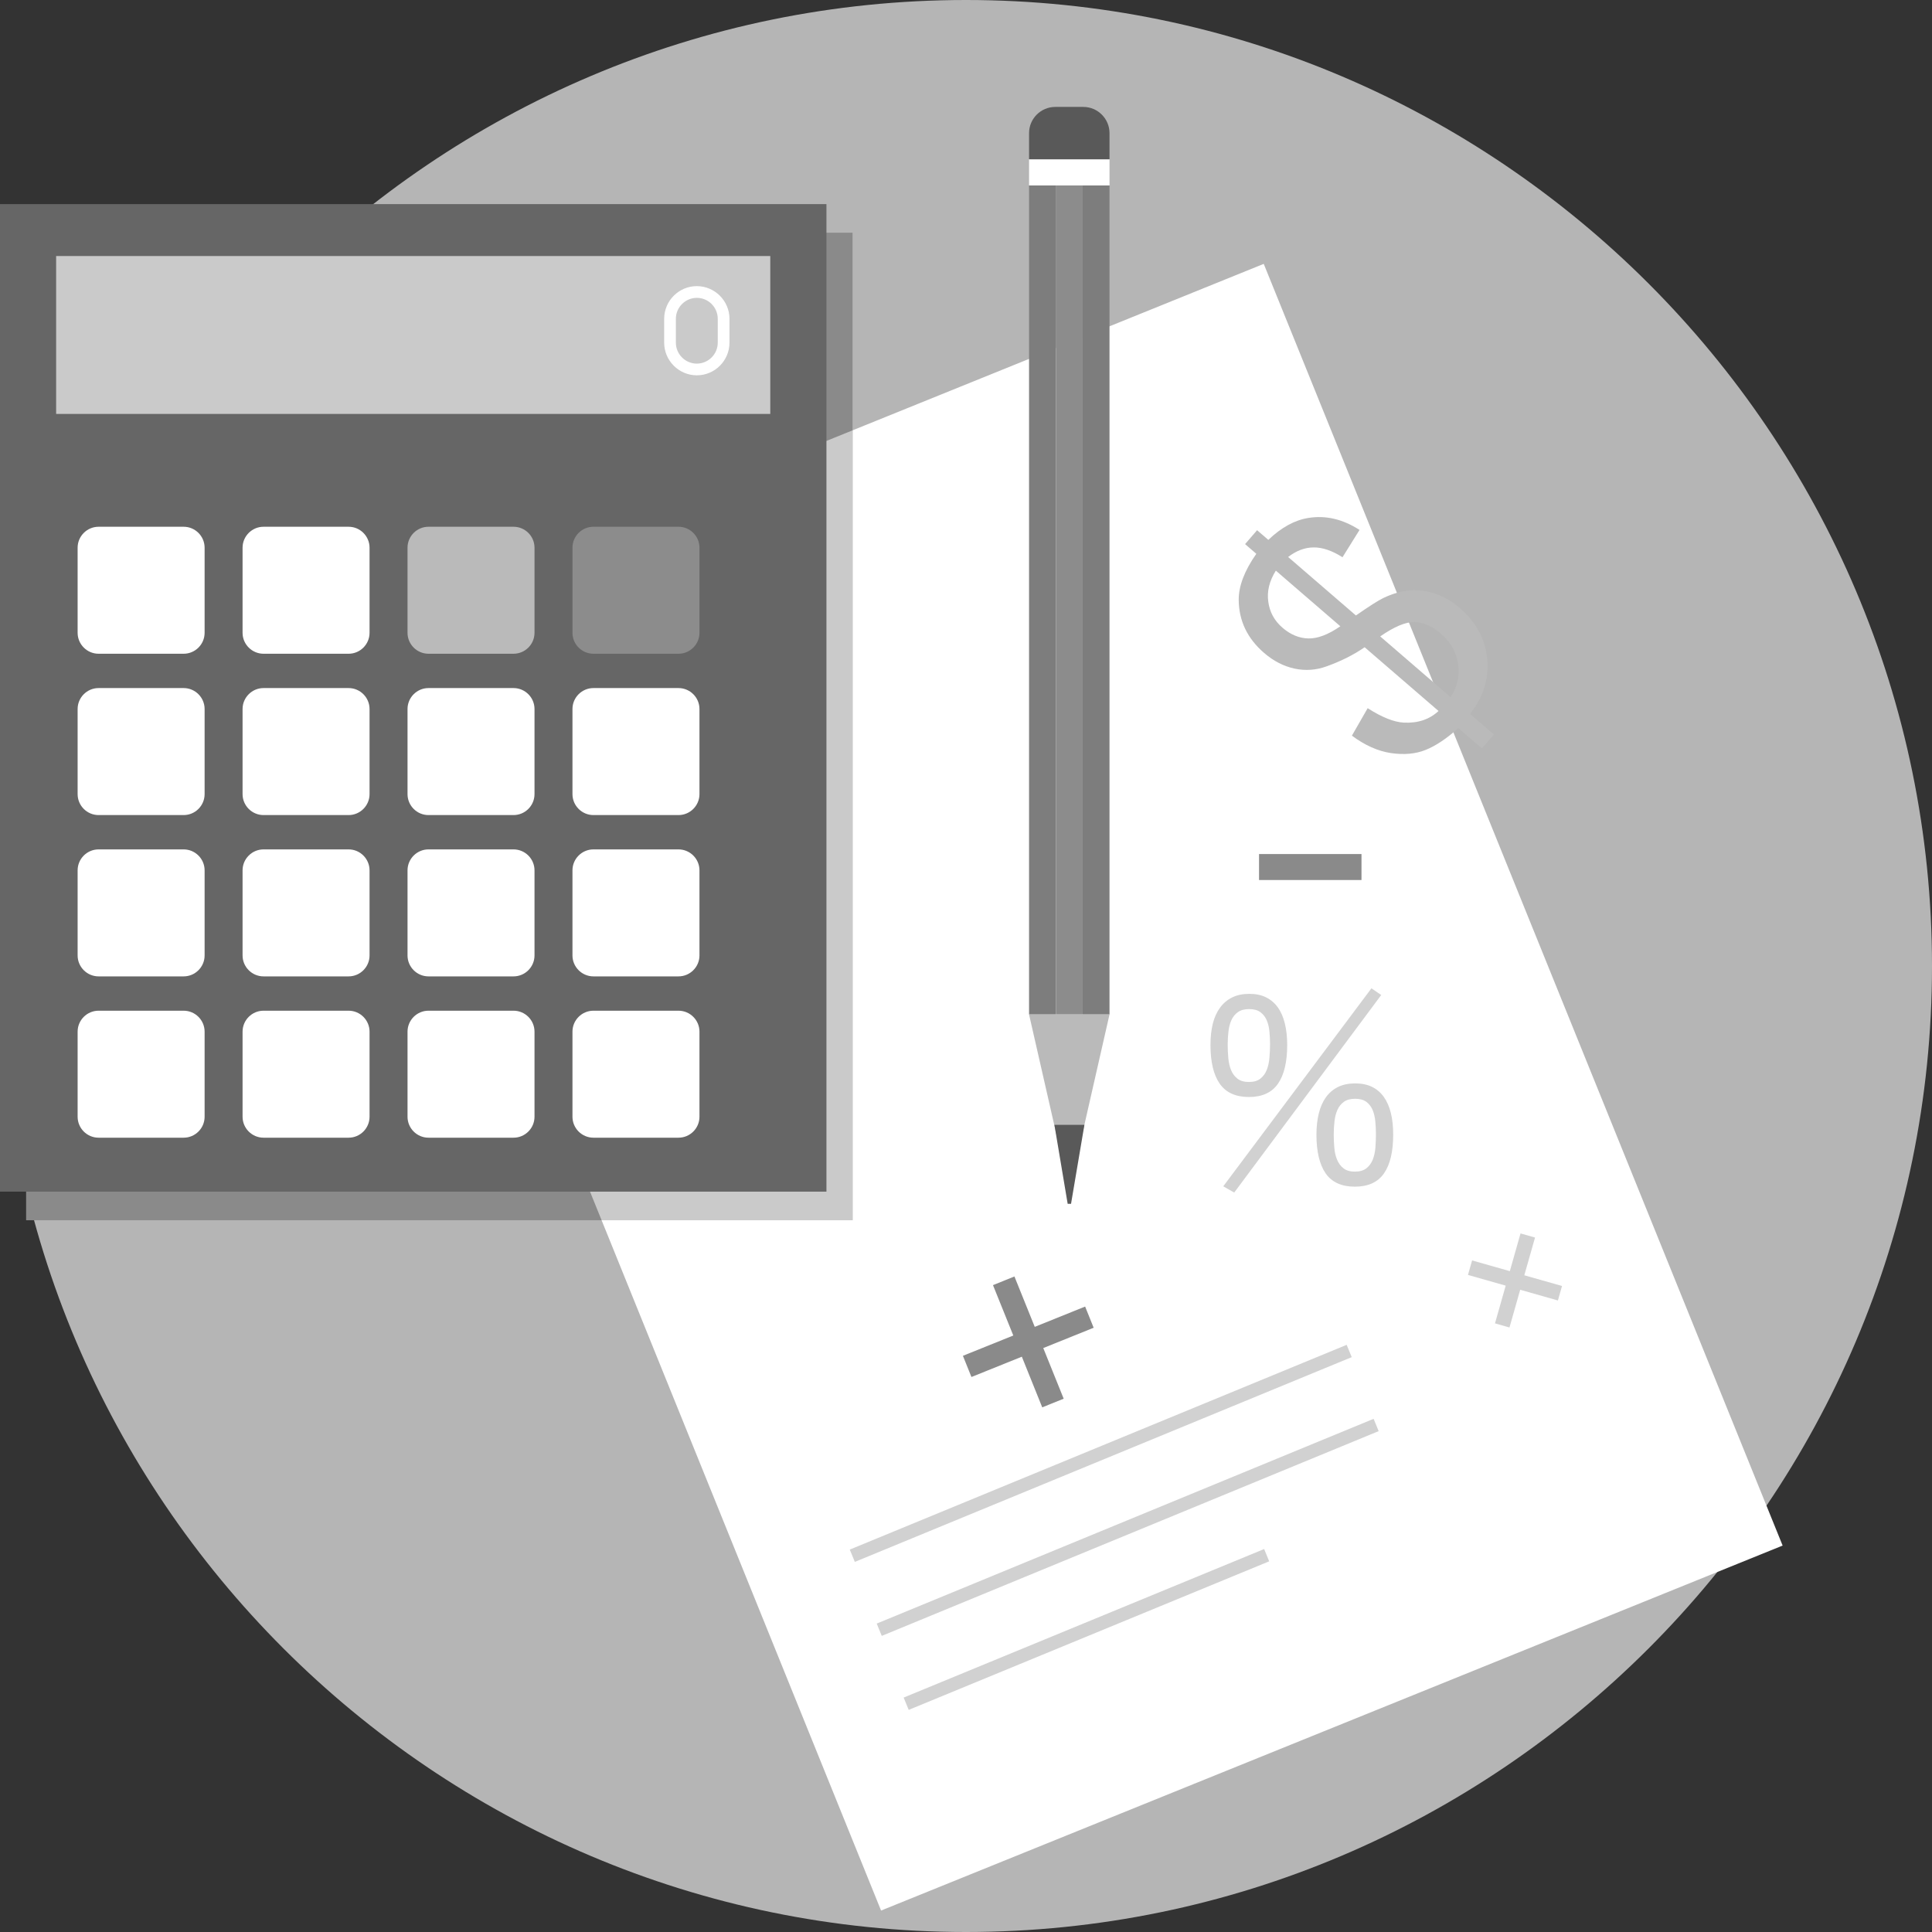 <?xml version="1.0" encoding="UTF-8"?>
<svg xmlns="http://www.w3.org/2000/svg" xmlns:xlink="http://www.w3.org/1999/xlink" width="409.598pt" height="409.598pt" viewBox="0 0 409.598 409.598" version="1.1">
<rect x="0" y="0" width="409.598" height="409.598" fill="#333333" stroke="none"/>
<g id="surface1">
<path style=" stroke:none;fill-rule:nonzero;fill:rgb(71%,71%,71%);fill-opacity:1;" d="M 204.797 409.598 C 317.598 409.598 409.598 317.598 409.598 204.801 C 409.598 92 317.598 0 204.797 0 C 92 0 0 92 0 204.801 C 0 317.598 92 409.598 204.797 409.598 Z M 204.797 409.598 "/>
<path style=" stroke:none;fill-rule:nonzero;fill:rgb(100%,100%,100%);fill-opacity:1;" d="M 267.922 55.941 L 76.789 133.324 L 186.793 405.051 L 377.93 327.672 Z M 267.922 55.941 "/>
<path style=" stroke:none;fill-rule:nonzero;fill:rgb(54%,54%,54%);fill-opacity:1;" d="M 5.535 49.336 L 180.746 49.336 L 180.746 258.699 L 5.535 258.699 Z M 5.535 49.336 "/>
<path style=" stroke:none;fill-rule:nonzero;fill:rgb(79%,79%,79%);fill-opacity:1;" d="M 127.543 258.699 L 180.742 258.699 L 180.742 91.238 L 76.789 133.324 Z M 127.543 258.699 "/>
<path style=" stroke:none;fill-rule:nonzero;fill:rgb(40%,40%,40%);fill-opacity:1;" d="M 0 43.273 L 175.211 43.273 L 175.211 252.637 L 0 252.637 Z M 0 43.273 "/>
<path style=" stroke:none;fill-rule:nonzero;fill:rgb(100%,100%,100%);fill-opacity:1;" d="M 20.898 111.676 L 38.938 111.676 C 41.379 111.676 43.379 113.672 43.379 116.117 L 43.379 134.156 C 43.379 136.602 41.383 138.598 38.938 138.598 L 20.898 138.598 C 18.453 138.598 16.457 136.602 16.457 134.156 L 16.457 116.117 C 16.457 113.672 18.453 111.676 20.898 111.676 Z M 20.898 111.676 "/>
<path style=" stroke:none;fill-rule:nonzero;fill:rgb(100%,100%,100%);fill-opacity:1;" d="M 55.867 111.676 L 73.91 111.676 C 76.352 111.676 78.348 113.672 78.348 116.117 L 78.348 134.156 C 78.348 136.602 76.352 138.598 73.91 138.598 L 55.867 138.598 C 53.426 138.598 51.426 136.602 51.426 134.156 L 51.426 116.117 C 51.426 113.672 53.426 111.676 55.867 111.676 Z M 55.867 111.676 "/>
<path style=" stroke:none;fill-rule:nonzero;fill:rgb(73%,73%,73%);fill-opacity:1;" d="M 90.836 111.676 L 108.879 111.676 C 111.32 111.676 113.32 113.672 113.32 116.117 L 113.32 134.156 C 113.32 136.602 111.32 138.598 108.879 138.598 L 90.836 138.598 C 88.395 138.598 86.398 136.602 86.398 134.156 L 86.398 116.117 C 86.398 113.672 88.395 111.676 90.836 111.676 Z M 90.836 111.676 "/>
<path style=" stroke:none;fill-rule:nonzero;fill:rgb(55%,55%,55%);fill-opacity:1;" d="M 125.809 111.676 L 143.848 111.676 C 146.293 111.676 148.293 113.672 148.293 116.117 L 148.293 134.156 C 148.293 136.602 146.293 138.598 143.848 138.598 L 125.809 138.598 C 123.367 138.598 121.367 136.602 121.367 134.156 L 121.367 116.117 C 121.367 113.672 123.363 111.676 125.809 111.676 Z M 125.809 111.676 "/>
<path style=" stroke:none;fill-rule:nonzero;fill:rgb(100%,100%,100%);fill-opacity:1;" d="M 20.898 145.875 L 38.938 145.875 C 41.379 145.875 43.379 147.875 43.379 150.316 L 43.379 168.359 C 43.379 170.801 41.383 172.801 38.938 172.801 L 20.898 172.801 C 18.453 172.801 16.457 170.805 16.457 168.359 L 16.457 150.316 C 16.457 147.875 18.453 145.875 20.898 145.875 Z M 20.898 145.875 "/>
<path style=" stroke:none;fill-rule:nonzero;fill:rgb(100%,100%,100%);fill-opacity:1;" d="M 55.867 145.875 L 73.91 145.875 C 76.352 145.875 78.348 147.875 78.348 150.316 L 78.348 168.359 C 78.348 170.801 76.352 172.801 73.91 172.801 L 55.867 172.801 C 53.426 172.801 51.426 170.805 51.426 168.359 L 51.426 150.316 C 51.426 147.875 53.426 145.875 55.867 145.875 Z M 55.867 145.875 "/>
<path style=" stroke:none;fill-rule:nonzero;fill:rgb(100%,100%,100%);fill-opacity:1;" d="M 90.836 145.875 L 108.879 145.875 C 111.32 145.875 113.32 147.875 113.32 150.316 L 113.32 168.359 C 113.32 170.801 111.32 172.801 108.879 172.801 L 90.836 172.801 C 88.395 172.801 86.398 170.805 86.398 168.359 L 86.398 150.316 C 86.398 147.875 88.395 145.875 90.836 145.875 Z M 90.836 145.875 "/>
<path style=" stroke:none;fill-rule:nonzero;fill:rgb(100%,100%,100%);fill-opacity:1;" d="M 125.809 145.875 L 143.848 145.875 C 146.293 145.875 148.293 147.875 148.293 150.316 L 148.293 168.359 C 148.293 170.801 146.293 172.801 143.848 172.801 L 125.809 172.801 C 123.367 172.801 121.367 170.805 121.367 168.359 L 121.367 150.316 C 121.367 147.875 123.363 145.875 125.809 145.875 Z M 125.809 145.875 "/>
<path style=" stroke:none;fill-rule:nonzero;fill:rgb(100%,100%,100%);fill-opacity:1;" d="M 20.898 180.078 L 38.938 180.078 C 41.379 180.078 43.379 182.078 43.379 184.52 L 43.379 202.562 C 43.379 205 41.383 207 38.938 207 L 20.898 207 C 18.453 207 16.457 205 16.457 202.562 L 16.457 184.52 C 16.457 182.078 18.453 180.078 20.898 180.078 Z M 20.898 180.078 "/>
<path style=" stroke:none;fill-rule:nonzero;fill:rgb(100%,100%,100%);fill-opacity:1;" d="M 55.867 180.078 L 73.91 180.078 C 76.352 180.078 78.348 182.078 78.348 184.52 L 78.348 202.562 C 78.348 205 76.352 207 73.91 207 L 55.867 207 C 53.426 207 51.426 205 51.426 202.562 L 51.426 184.52 C 51.426 182.078 53.426 180.078 55.867 180.078 Z M 55.867 180.078 "/>
<path style=" stroke:none;fill-rule:nonzero;fill:rgb(100%,100%,100%);fill-opacity:1;" d="M 90.836 180.078 L 108.879 180.078 C 111.32 180.078 113.32 182.078 113.32 184.52 L 113.32 202.562 C 113.32 205 111.32 207 108.879 207 L 90.836 207 C 88.395 207 86.398 205 86.398 202.562 L 86.398 184.52 C 86.398 182.078 88.395 180.078 90.836 180.078 Z M 90.836 180.078 "/>
<path style=" stroke:none;fill-rule:nonzero;fill:rgb(100%,100%,100%);fill-opacity:1;" d="M 125.809 180.078 L 143.848 180.078 C 146.293 180.078 148.293 182.078 148.293 184.52 L 148.293 202.562 C 148.293 205 146.293 207 143.848 207 L 125.809 207 C 123.367 207 121.367 205 121.367 202.562 L 121.367 184.52 C 121.367 182.078 123.363 180.078 125.809 180.078 Z M 125.809 180.078 "/>
<path style=" stroke:none;fill-rule:nonzero;fill:rgb(100%,100%,100%);fill-opacity:1;" d="M 20.898 214.277 L 38.938 214.277 C 41.379 214.277 43.379 216.273 43.379 218.719 L 43.379 236.758 C 43.379 239.203 41.383 241.199 38.938 241.199 L 20.898 241.199 C 18.453 241.199 16.457 239.203 16.457 236.758 L 16.457 218.719 C 16.457 216.273 18.453 214.277 20.898 214.277 Z M 20.898 214.277 "/>
<path style=" stroke:none;fill-rule:nonzero;fill:rgb(100%,100%,100%);fill-opacity:1;" d="M 55.867 214.277 L 73.91 214.277 C 76.352 214.277 78.348 216.273 78.348 218.719 L 78.348 236.758 C 78.348 239.203 76.352 241.199 73.91 241.199 L 55.867 241.199 C 53.426 241.199 51.426 239.203 51.426 236.758 L 51.426 218.719 C 51.426 216.273 53.426 214.277 55.867 214.277 Z M 55.867 214.277 "/>
<path style=" stroke:none;fill-rule:nonzero;fill:rgb(100%,100%,100%);fill-opacity:1;" d="M 90.836 214.277 L 108.879 214.277 C 111.32 214.277 113.32 216.273 113.32 218.719 L 113.32 236.758 C 113.32 239.203 111.32 241.199 108.879 241.199 L 90.836 241.199 C 88.395 241.199 86.398 239.203 86.398 236.758 L 86.398 218.719 C 86.398 216.273 88.395 214.277 90.836 214.277 Z M 90.836 214.277 "/>
<path style=" stroke:none;fill-rule:nonzero;fill:rgb(100%,100%,100%);fill-opacity:1;" d="M 125.809 214.277 L 143.848 214.277 C 146.293 214.277 148.293 216.273 148.293 218.719 L 148.293 236.758 C 148.293 239.203 146.293 241.199 143.848 241.199 L 125.809 241.199 C 123.367 241.199 121.367 239.203 121.367 236.758 L 121.367 218.719 C 121.367 216.273 123.363 214.277 125.809 214.277 Z M 125.809 214.277 "/>
<path style=" stroke:none;fill-rule:nonzero;fill:rgb(79%,79%,79%);fill-opacity:1;" d="M 11.902 54.281 L 163.305 54.281 L 163.305 87.754 L 11.902 87.754 Z M 11.902 54.281 "/>
<path style=" stroke:none;fill-rule:nonzero;fill:rgb(100%,100%,100%);fill-opacity:1;" d="M 147.73 60.66 C 149.629 60.66 151.359 61.441 152.617 62.695 L 152.621 62.695 L 152.621 62.699 C 153.875 63.957 154.656 65.688 154.656 67.586 L 154.656 72.645 C 154.656 74.551 153.875 76.285 152.621 77.539 C 151.367 78.793 149.637 79.57 147.73 79.57 C 145.828 79.57 144.098 78.793 142.844 77.539 L 142.84 77.531 C 141.586 76.277 140.809 74.547 140.809 72.645 L 140.809 67.586 C 140.809 65.68 141.59 63.945 142.84 62.695 C 144.094 61.441 145.828 60.66 147.734 60.66 Z M 150.867 64.445 L 150.867 64.445 C 150.062 63.645 148.953 63.145 147.73 63.145 C 146.512 63.145 145.402 63.645 144.598 64.453 C 143.789 65.254 143.289 66.367 143.289 67.586 L 143.289 72.648 C 143.289 73.867 143.789 74.98 144.594 75.785 C 145.398 76.59 146.508 77.09 147.73 77.09 C 148.949 77.09 150.059 76.59 150.863 75.785 C 151.672 74.98 152.168 73.867 152.168 72.648 L 152.168 67.586 C 152.168 66.367 151.672 65.254 150.867 64.453 L 150.863 64.449 Z M 150.867 64.445 "/>
<path style=" stroke:none;fill-rule:nonzero;fill:rgb(49%,49%,49%);fill-opacity:1;" d="M 218.168 39.316 L 223.852 39.316 L 223.852 215.074 L 218.168 215.074 Z M 218.168 39.316 "/>
<path style=" stroke:none;fill-rule:nonzero;fill:rgb(55%,55%,55%);fill-opacity:1;" d="M 223.852 39.316 L 229.535 39.316 L 229.535 215.074 L 223.852 215.074 Z M 223.852 39.316 "/>
<path style=" stroke:none;fill-rule:nonzero;fill:rgb(49%,49%,49%);fill-opacity:1;" d="M 229.535 39.316 L 235.223 39.316 L 235.223 215.074 L 229.535 215.074 Z M 229.535 39.316 "/>
<path style=" stroke:none;fill-rule:nonzero;fill:rgb(73%,73%,73%);fill-opacity:1;" d="M 226.703 252.516 L 235.223 215.074 L 218.168 215.074 Z M 226.703 252.516 "/>
<path style=" stroke:none;fill-rule:nonzero;fill:rgb(100%,100%,100%);fill-opacity:1;" d="M 218.168 33.766 L 235.223 33.766 L 235.223 39.316 L 218.168 39.316 Z M 218.168 33.766 "/>
<path style=" stroke:none;fill-rule:nonzero;fill:rgb(35%,35%,35%);fill-opacity:1;" d="M 223.719 22.668 L 229.672 22.668 C 232.723 22.668 235.223 25.164 235.223 28.219 L 235.223 33.77 L 218.168 33.77 L 218.168 28.219 C 218.168 25.164 220.664 22.668 223.719 22.668 Z M 223.719 22.668 "/>
<path style=" stroke:none;fill-rule:nonzero;fill:rgb(35%,35%,35%);fill-opacity:1;" d="M 226.355 255.223 L 227.066 255.223 L 229.902 238.477 L 223.543 238.477 Z M 226.355 255.223 "/>
<path style=" stroke:none;fill-rule:nonzero;fill:rgb(82%,82%,82%);fill-opacity:1;" d="M 191.582 359.898 L 268.008 328.406 L 269.078 331.012 L 192.652 362.508 Z M 180.16 328.523 L 181.23 331.133 L 286.574 287.723 L 285.504 285.113 Z M 185.871 344.211 L 186.941 346.82 L 292.285 303.41 L 291.215 300.801 Z M 185.871 344.211 "/>
<path style=" stroke:none;fill-rule:nonzero;fill:rgb(54%,54%,54%);fill-opacity:1;" d="M 220.961 298.367 L 216.637 287.629 L 205.953 291.934 L 204.145 287.441 L 214.828 283.137 L 210.52 272.457 L 215.066 270.621 L 219.375 281.305 L 230.055 277 L 231.863 281.492 L 221.18 285.797 L 225.508 296.535 Z M 220.961 298.367 "/>
<path style=" stroke:none;fill-rule:nonzero;fill:rgb(54%,54%,54%);fill-opacity:1;" d="M 266.926 186.57 L 266.926 181.062 L 288.645 181.062 L 288.645 186.57 Z M 266.926 186.57 "/>
<path style=" stroke:none;fill-rule:nonzero;fill:rgb(82%,82%,82%);fill-opacity:1;" d="M 287.242 248.395 C 288.27 248.395 289.086 248.156 289.684 247.688 C 290.289 247.215 290.727 246.602 291.035 245.844 C 291.332 245.086 291.52 244.238 291.598 243.301 C 291.664 242.367 291.707 241.422 291.707 240.477 C 291.707 239.559 291.664 238.66 291.578 237.758 C 291.496 236.863 291.309 236.055 291.012 235.34 C 290.711 234.629 290.273 234.047 289.684 233.605 C 289.105 233.172 288.309 232.949 287.297 232.949 C 286.301 232.949 285.5 233.164 284.906 233.598 C 284.309 234.031 283.852 234.602 283.539 235.316 C 283.223 236.031 283.012 236.844 282.918 237.758 C 282.812 238.676 282.762 239.609 282.762 240.57 C 282.762 241.504 282.805 242.434 282.891 243.359 C 282.969 244.293 283.164 245.129 283.477 245.875 C 283.785 246.625 284.234 247.23 284.832 247.695 C 285.434 248.164 286.234 248.395 287.246 248.395 Z M 279.094 240.547 L 279.094 240.547 C 279.094 238.887 279.266 237.383 279.598 236.039 C 279.93 234.695 280.438 233.555 281.117 232.609 C 281.801 231.676 282.652 230.953 283.676 230.441 C 284.715 229.941 285.922 229.688 287.32 229.688 C 288.68 229.688 289.859 229.934 290.871 230.418 C 291.879 230.91 292.711 231.625 293.375 232.551 C 294.035 233.477 294.539 234.617 294.871 235.961 C 295.203 237.312 295.367 238.836 295.367 240.547 C 295.367 244.152 294.719 246.891 293.41 248.77 C 292.109 250.645 290.051 251.582 287.242 251.582 C 284.422 251.582 282.363 250.645 281.051 248.77 C 279.754 246.887 279.094 244.148 279.094 240.547 Z M 264.773 229.387 L 264.773 229.387 C 265.805 229.387 266.621 229.152 267.215 228.672 C 267.809 228.207 268.262 227.586 268.559 226.836 C 268.855 226.078 269.051 225.223 269.129 224.254 C 269.215 223.293 269.258 222.32 269.258 221.344 C 269.258 220.461 269.211 219.586 269.129 218.699 C 269.051 217.82 268.859 217.023 268.559 216.316 C 268.262 215.609 267.82 215.043 267.223 214.598 C 266.637 214.156 265.836 213.934 264.824 213.934 C 263.82 213.934 263.031 214.156 262.43 214.59 C 261.832 215.016 261.375 215.586 261.059 216.293 C 260.742 216.996 260.539 217.805 260.438 218.715 C 260.336 219.617 260.281 220.535 260.281 221.461 C 260.281 222.422 260.324 223.383 260.41 224.328 C 260.496 225.273 260.691 226.125 260.996 226.871 C 261.305 227.617 261.754 228.223 262.359 228.691 C 262.953 229.148 263.762 229.387 264.773 229.387 Z M 256.629 221.539 L 256.629 221.539 C 256.629 219.879 256.789 218.375 257.121 217.039 C 257.453 215.703 257.973 214.562 258.66 213.629 C 259.348 212.684 260.207 211.969 261.238 211.461 C 262.266 210.949 263.473 210.703 264.867 210.703 C 266.223 210.703 267.391 210.941 268.395 211.434 C 269.398 211.93 270.23 212.633 270.906 213.57 C 271.57 214.492 272.062 215.633 272.395 216.977 C 272.727 218.32 272.895 219.844 272.895 221.535 C 272.895 225.141 272.242 227.879 270.938 229.758 C 269.641 231.629 267.582 232.574 264.773 232.574 C 261.969 232.574 259.91 231.629 258.594 229.758 C 257.281 227.879 256.629 225.141 256.629 221.535 Z M 259.34 251.508 L 290.754 209.531 L 292.828 210.949 L 261.66 252.832 Z M 259.34 251.508 "/>
<path style=" stroke:none;fill-rule:nonzero;fill:rgb(73%,73%,73%);fill-opacity:1;" d="M 314.168 158.66 L 309.176 154.355 C 306.719 156.57 304.414 158.113 302.266 158.98 C 300.117 159.848 297.652 160.062 294.891 159.66 C 292.113 159.242 289.367 158.008 286.613 155.965 L 289.953 150.141 C 292.984 152.078 295.547 153.102 297.652 153.203 C 300.637 153.34 303.078 152.512 304.977 150.734 L 289.312 137.219 C 287.012 138.816 284.34 140.156 281.297 141.254 C 279.047 142.082 276.766 142.242 274.453 141.75 C 272.133 141.25 269.988 140.141 267.992 138.422 C 264.449 135.363 262.66 131.625 262.617 127.219 C 262.586 124.273 263.832 120.996 266.348 117.41 L 263.965 115.355 L 266.512 112.406 L 268.895 114.461 C 271.656 111.812 274.488 110.27 277.375 109.809 C 281.059 109.211 284.68 110.059 288.23 112.348 L 284.621 118.141 C 282.395 116.727 280.34 116.031 278.48 116.059 C 276.625 116.07 274.832 116.754 273.094 118.086 L 287.465 130.484 C 290.266 128.531 292.195 127.309 293.246 126.797 C 295.266 125.836 297.18 125.297 299.004 125.168 C 300.824 125.027 302.633 125.281 304.441 125.922 C 306.234 126.559 307.926 127.559 309.496 128.91 C 312.949 131.887 314.875 135.461 315.301 139.652 C 315.715 143.836 314.5 147.734 311.668 151.359 L 316.715 155.715 L 314.172 158.664 Z M 270.488 120.98 L 270.488 120.98 C 269.117 123.164 268.574 125.363 268.883 127.562 C 269.176 129.766 270.18 131.602 271.902 133.086 C 273.602 134.555 275.441 135.312 277.398 135.355 C 279.355 135.395 281.613 134.539 284.16 132.773 Z M 307.523 147.785 L 307.523 147.785 C 308.961 145.641 309.496 143.316 309.141 140.805 C 308.789 138.309 307.547 136.133 305.43 134.305 C 303.613 132.738 301.785 131.938 299.902 131.879 C 298.031 131.832 295.605 132.852 292.613 134.922 Z M 307.523 147.785 "/>
<path style=" stroke:none;fill-rule:nonzero;fill:rgb(82%,82%,82%);fill-opacity:1;" d="M 316.949 280.562 L 319.219 272.566 L 311.223 270.293 L 312.094 267.219 L 320.094 269.492 L 322.363 261.496 L 325.438 262.367 L 323.164 270.367 L 331.16 272.637 L 330.289 275.711 L 322.293 273.438 L 320.02 281.438 L 316.945 280.562 Z M 316.949 280.562 "/>
</g>
</svg>

